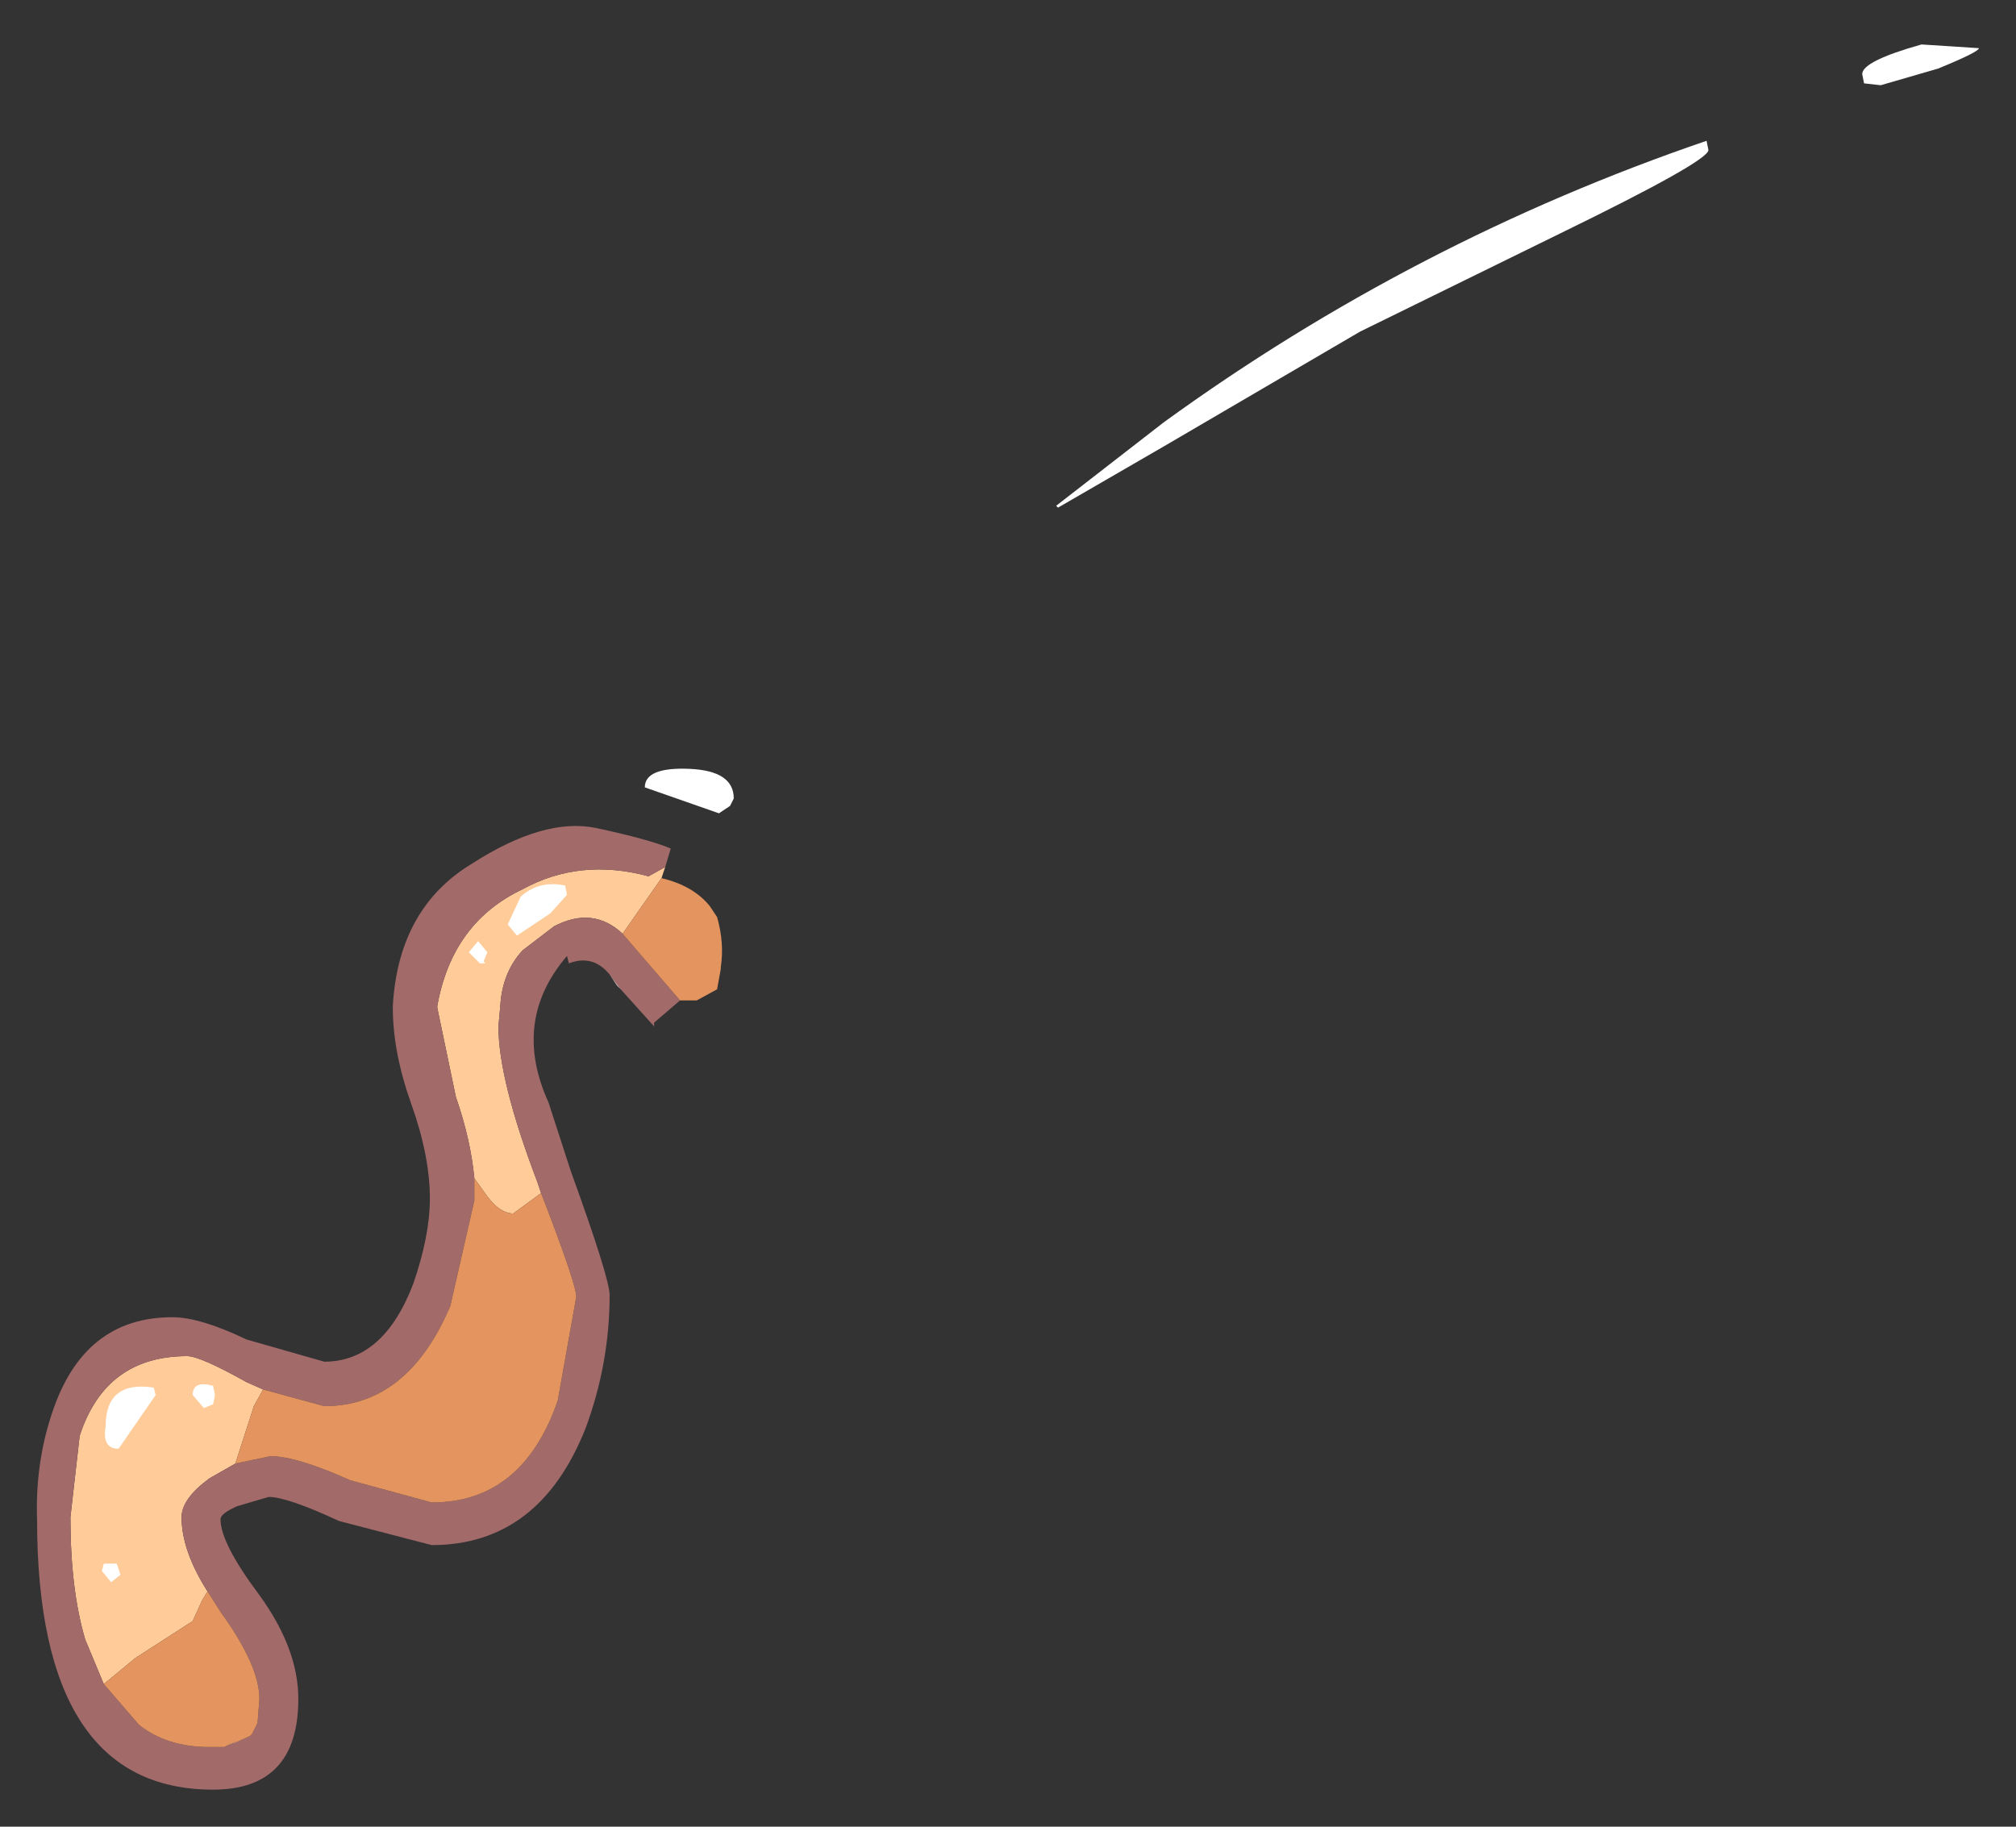 <?xml version="1.0" encoding="UTF-8" standalone="no"?>
<svg xmlns:xlink="http://www.w3.org/1999/xlink" height="49.3px" width="54.4px" xmlns="http://www.w3.org/2000/svg">
  <rect width="100%" height="100%" fill="#333333" stroke="none"/>
  <g transform="matrix(1.0, 0.0, 0.0, 1.0, 46.65, 21.35)">
    <path d="M-28.7 2.05 L-28.8 2.35 -29.85 3.85 Q-30.65 3.1 -31.7 3.65 L-32.55 4.3 Q-33.1 4.9 -33.15 5.8 L-33.2 6.35 Q-33.2 7.8 -32.15 10.55 L-32.05 10.85 -32.8 11.4 Q-33.2 11.4 -33.6 10.8 L-33.85 10.45 Q-33.95 9.4 -34.35 8.25 L-34.85 5.85 -34.85 5.8 Q-34.45 3.55 -32.55 2.65 -31.0 1.8 -29.15 2.3 L-28.7 2.05 M-39.55 16.15 L-39.8 16.6 -40.3 18.15 -41.0 18.55 Q-41.75 19.1 -41.75 19.6 -41.75 20.5 -41.05 21.6 L-41.2 21.85 -41.45 22.4 -43.0 23.4 -43.85 24.1 -44.35 22.9 Q-44.75 21.55 -44.75 19.6 L-44.5 17.4 Q-43.8 15.25 -41.6 15.25 -41.25 15.25 -40.0 15.95 L-39.55 16.15 M-40.6 25.8 L-40.3 25.65 -40.35 25.7 -39.9 25.5 -40.6 25.8" fill="#ffcc99" fill-rule="evenodd" stroke="none"/>
    <path d="M-30.2 4.95 Q-30.65 4.4 -31.3 4.65 L-31.35 4.45 Q-32.85 6.2 -31.85 8.4 L-31.25 10.25 Q-30.2 13.15 -30.2 13.6 -30.2 15.45 -30.85 17.2 -32.1 20.35 -35.0 20.35 L-37.5 19.7 Q-38.9 19.05 -39.4 19.05 L-40.25 19.3 Q-40.7 19.5 -40.7 19.65 -40.7 20.3 -39.65 21.7 -38.6 23.15 -38.6 24.5 -38.6 26.95 -40.9 26.95 -45.65 26.95 -45.65 19.65 -45.7 18.15 -45.25 16.8 -44.4 14.2 -42.0 14.2 -41.25 14.2 -40.0 14.8 L-37.9 15.4 Q-36.3 15.4 -35.5 13.3 -35.05 12.0 -35.05 11.0 -35.05 9.85 -35.55 8.45 -36.05 7.05 -36.05 5.85 L-36.05 5.8 Q-35.9 3.15 -33.9 1.95 -31.95 0.7 -30.55 1.0 -29.15 1.3 -28.55 1.55 L-28.7 2.05 -29.15 2.3 Q-31.0 1.8 -32.55 2.65 -34.45 3.55 -34.85 5.8 L-34.85 5.85 -34.35 8.25 Q-33.95 9.4 -33.85 10.45 L-33.85 11.05 -34.5 13.9 Q-35.65 16.6 -37.9 16.6 L-39.55 16.15 -40.0 15.95 Q-41.25 15.25 -41.6 15.25 -43.8 15.25 -44.5 17.4 L-44.75 19.6 Q-44.75 21.55 -44.35 22.9 L-43.85 24.1 -42.9 25.2 Q-42.15 25.8 -41.0 25.8 L-40.6 25.8 -39.9 25.5 -39.85 25.45 -39.8 25.35 -39.7 25.15 -39.65 24.5 Q-39.65 23.6 -40.7 22.15 L-41.05 21.6 Q-41.75 20.5 -41.75 19.6 -41.75 19.1 -41.0 18.55 L-40.3 18.15 -39.35 17.95 Q-38.65 17.95 -37.2 18.6 L-35.0 19.2 Q-32.55 19.2 -31.6 16.45 L-31.1 13.65 Q-31.1 13.3 -32.05 10.85 L-32.15 10.55 Q-33.2 7.8 -33.2 6.35 L-33.15 5.8 Q-33.1 4.9 -32.55 4.3 L-31.7 3.65 Q-30.65 3.1 -29.85 3.85 L-28.3 5.65 -29.0 6.25 -29.0 6.35 -29.9 5.35 -30.2 4.95" fill="#a36a6a" fill-rule="evenodd" stroke="none"/>
    <path d="M-29.9 5.35 L-30.0 5.25 -30.2 4.95 -29.9 5.35" fill="#e0cbcb" fill-rule="evenodd" stroke="none"/>
    <path d="M-28.8 2.35 Q-27.95 2.55 -27.5 3.1 L-27.3 3.4 Q-27.1 4.1 -27.2 4.75 L-27.2 4.8 -27.3 5.35 -27.85 5.65 -28.3 5.65 -29.85 3.85 -28.8 2.35 M-33.85 10.45 L-33.6 10.8 Q-33.2 11.4 -32.8 11.4 L-32.05 10.85 Q-31.1 13.3 -31.1 13.65 L-31.6 16.45 Q-32.55 19.2 -35.0 19.2 L-37.2 18.6 Q-38.65 17.95 -39.35 17.95 L-40.3 18.15 -39.8 16.6 -39.55 16.15 -37.9 16.6 Q-35.65 16.6 -34.5 13.9 L-33.85 11.05 -33.85 10.45 M-43.85 24.1 L-43.0 23.4 -41.45 22.4 -41.2 21.85 -41.05 21.6 -40.7 22.15 Q-39.65 23.6 -39.65 24.5 L-39.7 25.15 -39.8 25.35 -39.85 25.45 -39.9 25.5 -40.35 25.7 -40.3 25.65 -40.6 25.8 -41.0 25.8 Q-42.15 25.8 -42.9 25.2 L-43.85 24.1" fill="#e4945f" fill-rule="evenodd" stroke="none"/>
    <path d="M6.75 -20.05 Q6.75 -19.95 5.65 -19.5 L4.1 -19.05 3.65 -19.1 3.6 -19.35 Q3.6 -19.7 5.2 -20.15 L6.75 -20.05 M-28.05 -0.6 Q-26.85 -0.55 -26.85 0.2 L-26.95 0.4 -27.25 0.6 -29.25 -0.1 Q-29.25 -0.65 -28.05 -0.6 M-0.55 -17.3 Q-0.55 -17.0 -4.55 -15.05 L-9.95 -12.4 -15.25 -9.3 -18.1 -7.65 -18.15 -7.7 -15.25 -9.95 Q-8.5 -14.85 -0.6 -17.55 L-0.55 -17.3 M-31.4 2.55 L-31.35 2.8 -31.8 3.3 -32.7 3.9 -32.95 3.6 -32.6 2.85 Q-32.1 2.4 -31.4 2.55 M-33.7 4.65 L-34.0 4.35 -33.75 4.05 -33.5 4.35 -33.6 4.6 -33.55 4.65 -33.7 4.65 M-43.8 17.15 Q-43.8 15.9 -42.5 16.1 L-42.45 16.3 -43.45 17.75 Q-43.9 17.75 -43.8 17.15 M-40.9 16.55 L-41.15 16.65 -41.45 16.3 Q-41.45 15.9 -40.9 16.05 L-40.85 16.3 -40.9 16.55 M-43.65 21.35 L-43.9 21.05 -43.85 20.85 -43.5 20.85 -43.4 21.15 -43.65 21.35" fill="#ffffff" fill-rule="evenodd" stroke="none"/>
  </g>
</svg>